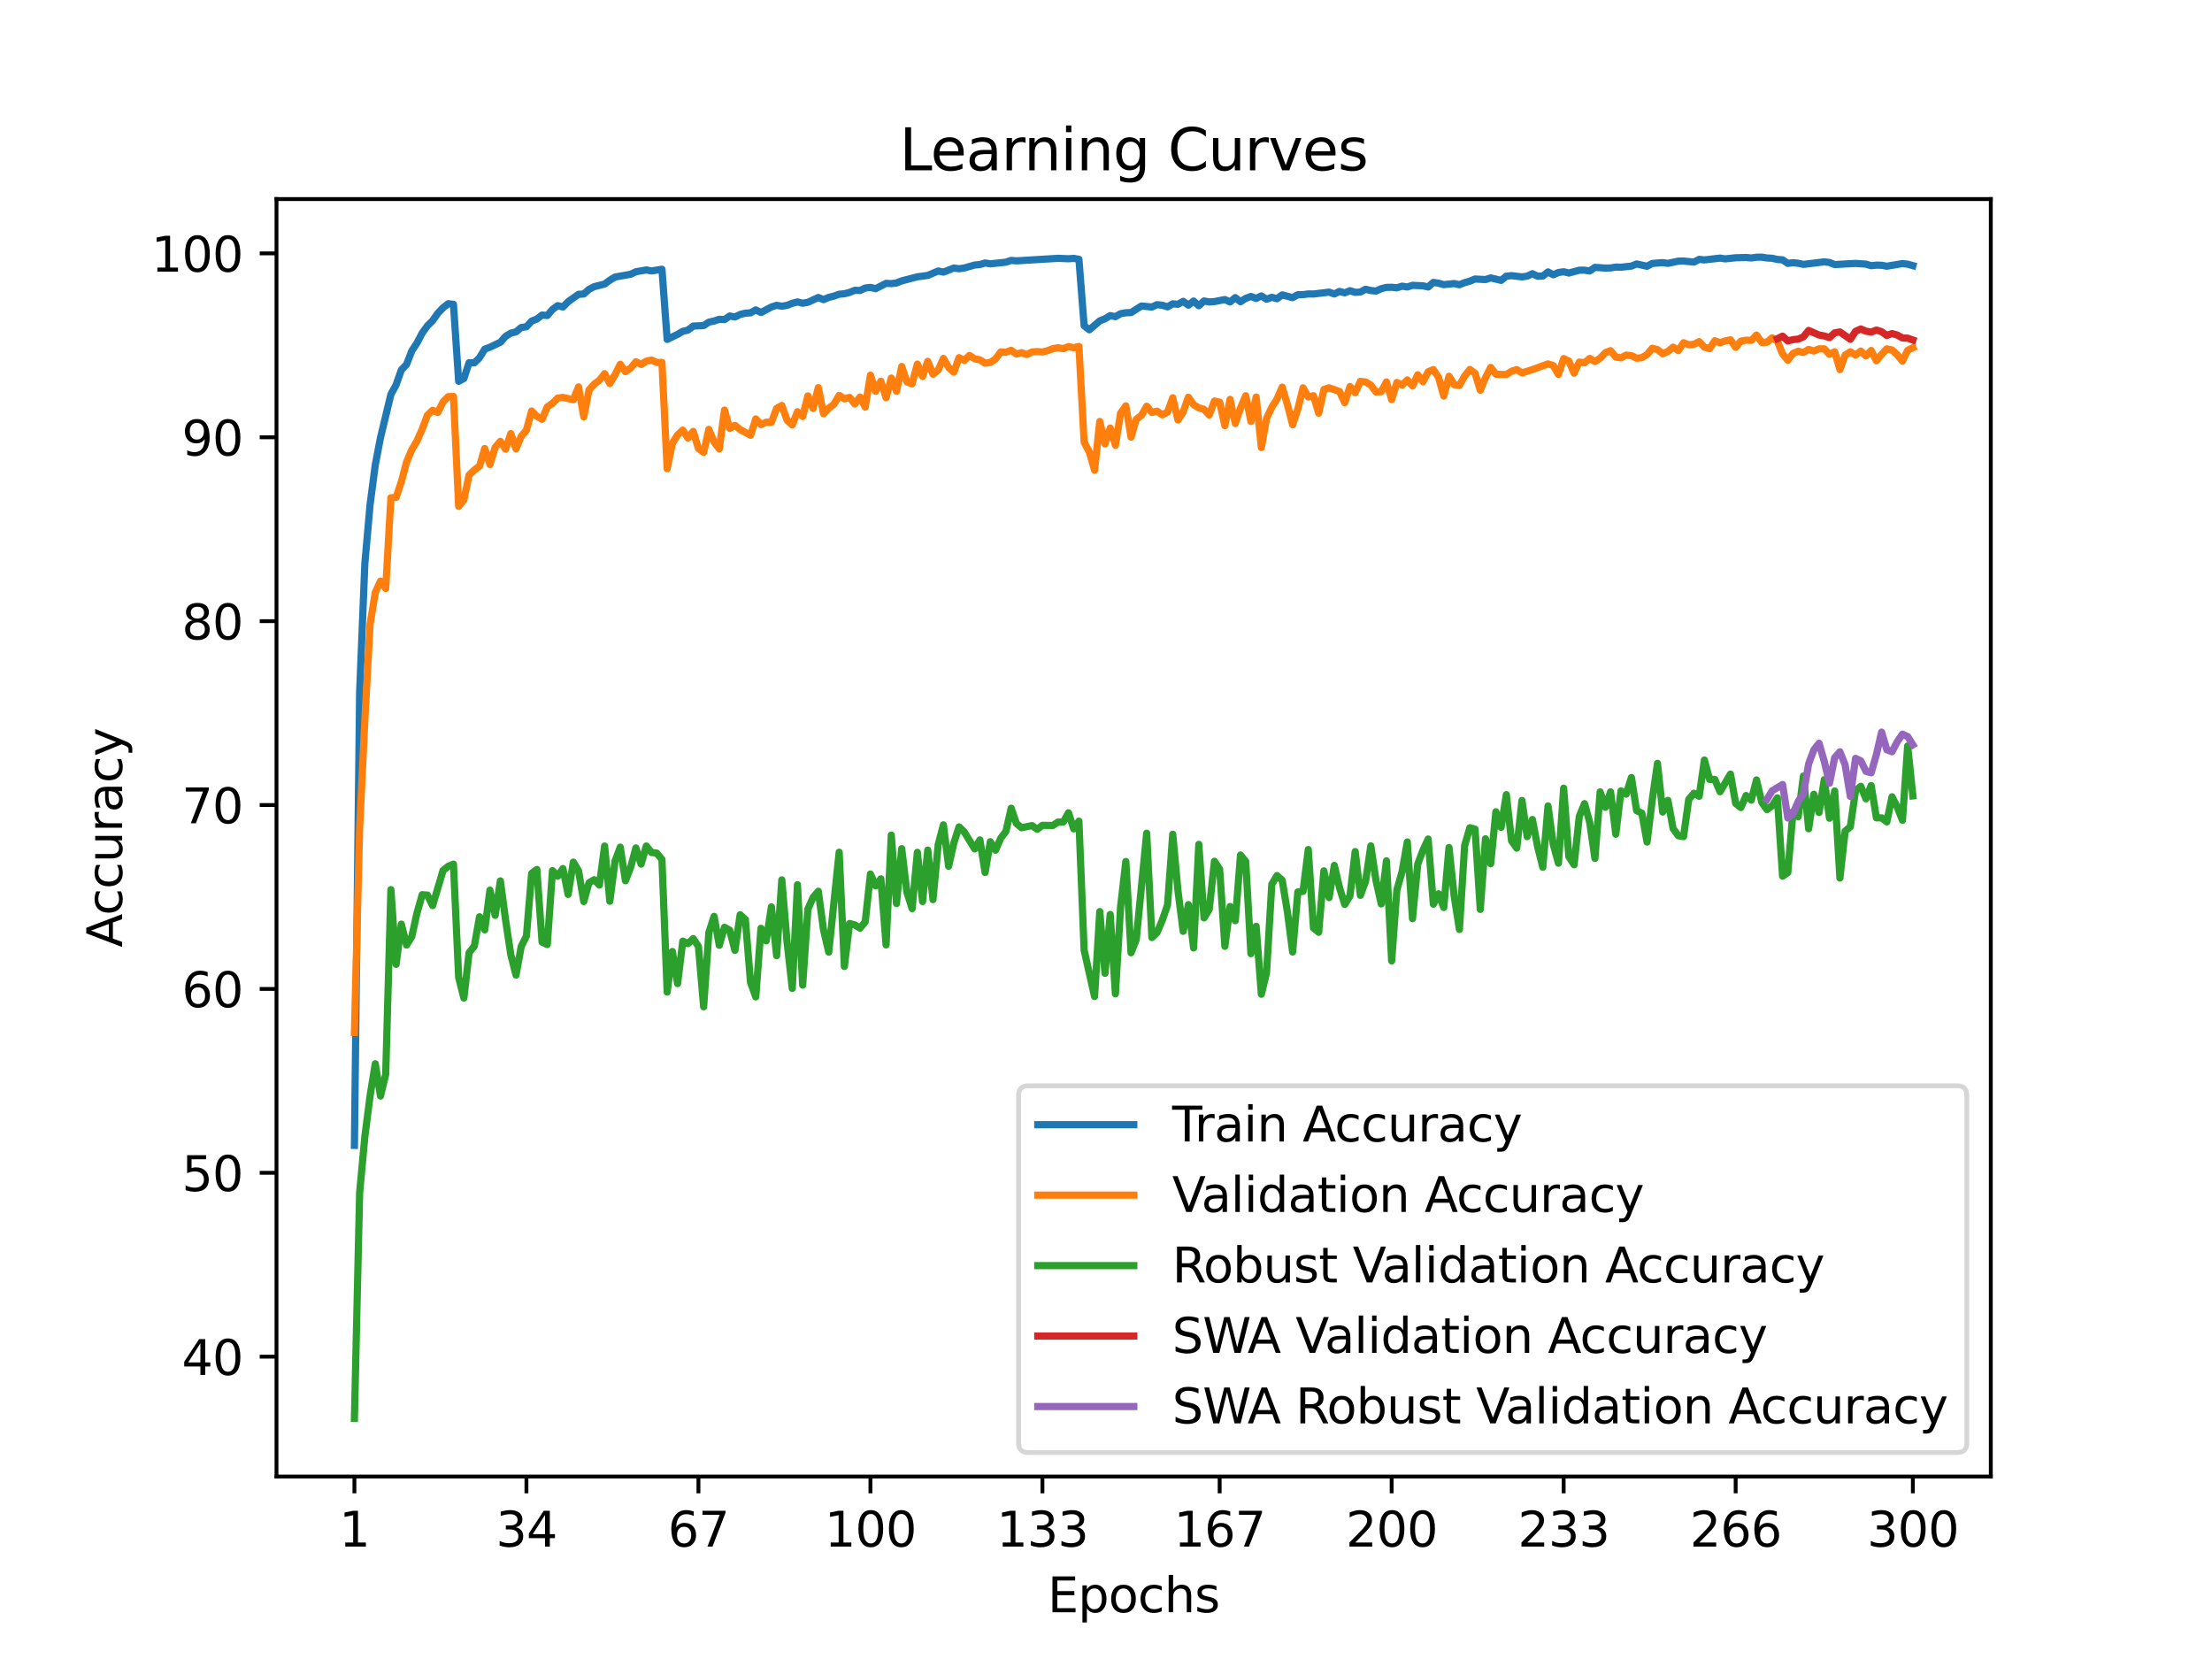 <?xml version="1.0" encoding="utf-8" standalone="no"?>
<!DOCTYPE svg PUBLIC "-//W3C//DTD SVG 1.1//EN"
  "http://www.w3.org/Graphics/SVG/1.1/DTD/svg11.dtd">
<svg xmlns:xlink="http://www.w3.org/1999/xlink" width="460.8pt" height="345.6pt" viewBox="0 0 460.8 345.6" xmlns="http://www.w3.org/2000/svg" version="1.1">
 <defs>
  <style type="text/css">*{stroke-linejoin: round; stroke-linecap: butt}</style>
 </defs>
 <g id="figure_1">
  <g id="patch_1">
   <path d="M 0 345.6 
L 460.8 345.6 
L 460.8 0 
L 0 0 
z
" style="fill: #ffffff"/>
  </g>
  <g id="axes_1">
   <g id="patch_2">
    <path d="M 57.6 307.584 
L 414.72 307.584 
L 414.72 41.472 
L 57.6 41.472 
z
" style="fill: #ffffff"/>
   </g>
   <g id="matplotlib.axis_1">
    <g id="xtick_1">
     <g id="line2d_1">
      <defs>
       <path id="m9a76bd630e" d="M 0 0 
L 0 3.5 
" style="stroke: #000000; stroke-width: 0.8"/>
      </defs>
      <g>
       <use xlink:href="#m9a76bd630e" x="73.833" y="307.584" style="stroke: #000000; stroke-width: 0.8"/>
      </g>
     </g>
     <g id="text_1">
      <!-- 1 -->
      <g transform="translate(70.651 322.182) scale(0.1 -0.1)">
       <defs>
        <path id="DejaVuSans-31" d="M 794 531 
L 1825 531 
L 1825 4091 
L 703 3866 
L 703 4441 
L 1819 4666 
L 2450 4666 
L 2450 531 
L 3481 531 
L 3481 0 
L 794 0 
L 794 531 
z
" transform="scale(0.016)"/>
       </defs>
       <use xlink:href="#DejaVuSans-31"/>
      </g>
     </g>
    </g>
    <g id="xtick_2">
     <g id="line2d_2">
      <g>
       <use xlink:href="#m9a76bd630e" x="109.664" y="307.584" style="stroke: #000000; stroke-width: 0.8"/>
      </g>
     </g>
     <g id="text_2">
      <!-- 34 -->
      <g transform="translate(103.302 322.182) scale(0.1 -0.1)">
       <defs>
        <path id="DejaVuSans-33" d="M 2597 2516 
Q 3050 2419 3304 2112 
Q 3559 1806 3559 1356 
Q 3559 666 3084 287 
Q 2609 -91 1734 -91 
Q 1441 -91 1130 -33 
Q 819 25 488 141 
L 488 750 
Q 750 597 1062 519 
Q 1375 441 1716 441 
Q 2309 441 2620 675 
Q 2931 909 2931 1356 
Q 2931 1769 2642 2001 
Q 2353 2234 1838 2234 
L 1294 2234 
L 1294 2753 
L 1863 2753 
Q 2328 2753 2575 2939 
Q 2822 3125 2822 3475 
Q 2822 3834 2567 4026 
Q 2313 4219 1838 4219 
Q 1578 4219 1281 4162 
Q 984 4106 628 3988 
L 628 4550 
Q 988 4650 1302 4700 
Q 1616 4750 1894 4750 
Q 2613 4750 3031 4423 
Q 3450 4097 3450 3541 
Q 3450 3153 3228 2886 
Q 3006 2619 2597 2516 
z
" transform="scale(0.016)"/>
        <path id="DejaVuSans-34" d="M 2419 4116 
L 825 1625 
L 2419 1625 
L 2419 4116 
z
M 2253 4666 
L 3047 4666 
L 3047 1625 
L 3713 1625 
L 3713 1100 
L 3047 1100 
L 3047 0 
L 2419 0 
L 2419 1100 
L 313 1100 
L 313 1709 
L 2253 4666 
z
" transform="scale(0.016)"/>
       </defs>
       <use xlink:href="#DejaVuSans-33"/>
       <use xlink:href="#DejaVuSans-34" x="63.623"/>
      </g>
     </g>
    </g>
    <g id="xtick_3">
     <g id="line2d_3">
      <g>
       <use xlink:href="#m9a76bd630e" x="145.496" y="307.584" style="stroke: #000000; stroke-width: 0.8"/>
      </g>
     </g>
     <g id="text_3">
      <!-- 67 -->
      <g transform="translate(139.133 322.182) scale(0.1 -0.1)">
       <defs>
        <path id="DejaVuSans-36" d="M 2113 2584 
Q 1688 2584 1439 2293 
Q 1191 2003 1191 1497 
Q 1191 994 1439 701 
Q 1688 409 2113 409 
Q 2538 409 2786 701 
Q 3034 994 3034 1497 
Q 3034 2003 2786 2293 
Q 2538 2584 2113 2584 
z
M 3366 4563 
L 3366 3988 
Q 3128 4100 2886 4159 
Q 2644 4219 2406 4219 
Q 1781 4219 1451 3797 
Q 1122 3375 1075 2522 
Q 1259 2794 1537 2939 
Q 1816 3084 2150 3084 
Q 2853 3084 3261 2657 
Q 3669 2231 3669 1497 
Q 3669 778 3244 343 
Q 2819 -91 2113 -91 
Q 1303 -91 875 529 
Q 447 1150 447 2328 
Q 447 3434 972 4092 
Q 1497 4750 2381 4750 
Q 2619 4750 2861 4703 
Q 3103 4656 3366 4563 
z
" transform="scale(0.016)"/>
        <path id="DejaVuSans-37" d="M 525 4666 
L 3525 4666 
L 3525 4397 
L 1831 0 
L 1172 0 
L 2766 4134 
L 525 4134 
L 525 4666 
z
" transform="scale(0.016)"/>
       </defs>
       <use xlink:href="#DejaVuSans-36"/>
       <use xlink:href="#DejaVuSans-37" x="63.623"/>
      </g>
     </g>
    </g>
    <g id="xtick_4">
     <g id="line2d_4">
      <g>
       <use xlink:href="#m9a76bd630e" x="181.327" y="307.584" style="stroke: #000000; stroke-width: 0.8"/>
      </g>
     </g>
     <g id="text_4">
      <!-- 100 -->
      <g transform="translate(171.783 322.182) scale(0.1 -0.1)">
       <defs>
        <path id="DejaVuSans-30" d="M 2034 4250 
Q 1547 4250 1301 3770 
Q 1056 3291 1056 2328 
Q 1056 1369 1301 889 
Q 1547 409 2034 409 
Q 2525 409 2770 889 
Q 3016 1369 3016 2328 
Q 3016 3291 2770 3770 
Q 2525 4250 2034 4250 
z
M 2034 4750 
Q 2819 4750 3233 4129 
Q 3647 3509 3647 2328 
Q 3647 1150 3233 529 
Q 2819 -91 2034 -91 
Q 1250 -91 836 529 
Q 422 1150 422 2328 
Q 422 3509 836 4129 
Q 1250 4750 2034 4750 
z
" transform="scale(0.016)"/>
       </defs>
       <use xlink:href="#DejaVuSans-31"/>
       <use xlink:href="#DejaVuSans-30" x="63.623"/>
       <use xlink:href="#DejaVuSans-30" x="127.246"/>
      </g>
     </g>
    </g>
    <g id="xtick_5">
     <g id="line2d_5">
      <g>
       <use xlink:href="#m9a76bd630e" x="217.158" y="307.584" style="stroke: #000000; stroke-width: 0.8"/>
      </g>
     </g>
     <g id="text_5">
      <!-- 133 -->
      <g transform="translate(207.615 322.182) scale(0.1 -0.1)">
       <use xlink:href="#DejaVuSans-31"/>
       <use xlink:href="#DejaVuSans-33" x="63.623"/>
       <use xlink:href="#DejaVuSans-33" x="127.246"/>
      </g>
     </g>
    </g>
    <g id="xtick_6">
     <g id="line2d_6">
      <g>
       <use xlink:href="#m9a76bd630e" x="254.076" y="307.584" style="stroke: #000000; stroke-width: 0.8"/>
      </g>
     </g>
     <g id="text_6">
      <!-- 167 -->
      <g transform="translate(244.532 322.182) scale(0.1 -0.1)">
       <use xlink:href="#DejaVuSans-31"/>
       <use xlink:href="#DejaVuSans-36" x="63.623"/>
       <use xlink:href="#DejaVuSans-37" x="127.246"/>
      </g>
     </g>
    </g>
    <g id="xtick_7">
     <g id="line2d_7">
      <g>
       <use xlink:href="#m9a76bd630e" x="289.907" y="307.584" style="stroke: #000000; stroke-width: 0.8"/>
      </g>
     </g>
     <g id="text_7">
      <!-- 200 -->
      <g transform="translate(280.363 322.182) scale(0.1 -0.1)">
       <defs>
        <path id="DejaVuSans-32" d="M 1228 531 
L 3431 531 
L 3431 0 
L 469 0 
L 469 531 
Q 828 903 1448 1529 
Q 2069 2156 2228 2338 
Q 2531 2678 2651 2914 
Q 2772 3150 2772 3378 
Q 2772 3750 2511 3984 
Q 2250 4219 1831 4219 
Q 1534 4219 1204 4116 
Q 875 4013 500 3803 
L 500 4441 
Q 881 4594 1212 4672 
Q 1544 4750 1819 4750 
Q 2544 4750 2975 4387 
Q 3406 4025 3406 3419 
Q 3406 3131 3298 2873 
Q 3191 2616 2906 2266 
Q 2828 2175 2409 1742 
Q 1991 1309 1228 531 
z
" transform="scale(0.016)"/>
       </defs>
       <use xlink:href="#DejaVuSans-32"/>
       <use xlink:href="#DejaVuSans-30" x="63.623"/>
       <use xlink:href="#DejaVuSans-30" x="127.246"/>
      </g>
     </g>
    </g>
    <g id="xtick_8">
     <g id="line2d_8">
      <g>
       <use xlink:href="#m9a76bd630e" x="325.739" y="307.584" style="stroke: #000000; stroke-width: 0.8"/>
      </g>
     </g>
     <g id="text_8">
      <!-- 233 -->
      <g transform="translate(316.195 322.182) scale(0.1 -0.1)">
       <use xlink:href="#DejaVuSans-32"/>
       <use xlink:href="#DejaVuSans-33" x="63.623"/>
       <use xlink:href="#DejaVuSans-33" x="127.246"/>
      </g>
     </g>
    </g>
    <g id="xtick_9">
     <g id="line2d_9">
      <g>
       <use xlink:href="#m9a76bd630e" x="361.57" y="307.584" style="stroke: #000000; stroke-width: 0.8"/>
      </g>
     </g>
     <g id="text_9">
      <!-- 266 -->
      <g transform="translate(352.026 322.182) scale(0.1 -0.1)">
       <use xlink:href="#DejaVuSans-32"/>
       <use xlink:href="#DejaVuSans-36" x="63.623"/>
       <use xlink:href="#DejaVuSans-36" x="127.246"/>
      </g>
     </g>
    </g>
    <g id="xtick_10">
     <g id="line2d_10">
      <g>
       <use xlink:href="#m9a76bd630e" x="398.487" y="307.584" style="stroke: #000000; stroke-width: 0.8"/>
      </g>
     </g>
     <g id="text_10">
      <!-- 300 -->
      <g transform="translate(388.944 322.182) scale(0.1 -0.1)">
       <use xlink:href="#DejaVuSans-33"/>
       <use xlink:href="#DejaVuSans-30" x="63.623"/>
       <use xlink:href="#DejaVuSans-30" x="127.246"/>
      </g>
     </g>
    </g>
    <g id="text_11">
     <!-- Epochs -->
     <g transform="translate(218.244 335.861) scale(0.1 -0.1)">
      <defs>
       <path id="DejaVuSans-45" d="M 628 4666 
L 3578 4666 
L 3578 4134 
L 1259 4134 
L 1259 2753 
L 3481 2753 
L 3481 2222 
L 1259 2222 
L 1259 531 
L 3634 531 
L 3634 0 
L 628 0 
L 628 4666 
z
" transform="scale(0.016)"/>
       <path id="DejaVuSans-70" d="M 1159 525 
L 1159 -1331 
L 581 -1331 
L 581 3500 
L 1159 3500 
L 1159 2969 
Q 1341 3281 1617 3432 
Q 1894 3584 2278 3584 
Q 2916 3584 3314 3078 
Q 3713 2572 3713 1747 
Q 3713 922 3314 415 
Q 2916 -91 2278 -91 
Q 1894 -91 1617 61 
Q 1341 213 1159 525 
z
M 3116 1747 
Q 3116 2381 2855 2742 
Q 2594 3103 2138 3103 
Q 1681 3103 1420 2742 
Q 1159 2381 1159 1747 
Q 1159 1113 1420 752 
Q 1681 391 2138 391 
Q 2594 391 2855 752 
Q 3116 1113 3116 1747 
z
" transform="scale(0.016)"/>
       <path id="DejaVuSans-6f" d="M 1959 3097 
Q 1497 3097 1228 2736 
Q 959 2375 959 1747 
Q 959 1119 1226 758 
Q 1494 397 1959 397 
Q 2419 397 2687 759 
Q 2956 1122 2956 1747 
Q 2956 2369 2687 2733 
Q 2419 3097 1959 3097 
z
M 1959 3584 
Q 2709 3584 3137 3096 
Q 3566 2609 3566 1747 
Q 3566 888 3137 398 
Q 2709 -91 1959 -91 
Q 1206 -91 779 398 
Q 353 888 353 1747 
Q 353 2609 779 3096 
Q 1206 3584 1959 3584 
z
" transform="scale(0.016)"/>
       <path id="DejaVuSans-63" d="M 3122 3366 
L 3122 2828 
Q 2878 2963 2633 3030 
Q 2388 3097 2138 3097 
Q 1578 3097 1268 2742 
Q 959 2388 959 1747 
Q 959 1106 1268 751 
Q 1578 397 2138 397 
Q 2388 397 2633 464 
Q 2878 531 3122 666 
L 3122 134 
Q 2881 22 2623 -34 
Q 2366 -91 2075 -91 
Q 1284 -91 818 406 
Q 353 903 353 1747 
Q 353 2603 823 3093 
Q 1294 3584 2113 3584 
Q 2378 3584 2631 3529 
Q 2884 3475 3122 3366 
z
" transform="scale(0.016)"/>
       <path id="DejaVuSans-68" d="M 3513 2113 
L 3513 0 
L 2938 0 
L 2938 2094 
Q 2938 2591 2744 2837 
Q 2550 3084 2163 3084 
Q 1697 3084 1428 2787 
Q 1159 2491 1159 1978 
L 1159 0 
L 581 0 
L 581 4863 
L 1159 4863 
L 1159 2956 
Q 1366 3272 1645 3428 
Q 1925 3584 2291 3584 
Q 2894 3584 3203 3211 
Q 3513 2838 3513 2113 
z
" transform="scale(0.016)"/>
       <path id="DejaVuSans-73" d="M 2834 3397 
L 2834 2853 
Q 2591 2978 2328 3040 
Q 2066 3103 1784 3103 
Q 1356 3103 1142 2972 
Q 928 2841 928 2578 
Q 928 2378 1081 2264 
Q 1234 2150 1697 2047 
L 1894 2003 
Q 2506 1872 2764 1633 
Q 3022 1394 3022 966 
Q 3022 478 2636 193 
Q 2250 -91 1575 -91 
Q 1294 -91 989 -36 
Q 684 19 347 128 
L 347 722 
Q 666 556 975 473 
Q 1284 391 1588 391 
Q 1994 391 2212 530 
Q 2431 669 2431 922 
Q 2431 1156 2273 1281 
Q 2116 1406 1581 1522 
L 1381 1569 
Q 847 1681 609 1914 
Q 372 2147 372 2553 
Q 372 3047 722 3315 
Q 1072 3584 1716 3584 
Q 2034 3584 2315 3537 
Q 2597 3491 2834 3397 
z
" transform="scale(0.016)"/>
      </defs>
      <use xlink:href="#DejaVuSans-45"/>
      <use xlink:href="#DejaVuSans-70" x="63.184"/>
      <use xlink:href="#DejaVuSans-6f" x="126.66"/>
      <use xlink:href="#DejaVuSans-63" x="187.842"/>
      <use xlink:href="#DejaVuSans-68" x="242.822"/>
      <use xlink:href="#DejaVuSans-73" x="306.201"/>
     </g>
    </g>
   </g>
   <g id="matplotlib.axis_2">
    <g id="ytick_1">
     <g id="line2d_11">
      <defs>
       <path id="m680991b9de" d="M 0 0 
L -3.5 0 
" style="stroke: #000000; stroke-width: 0.8"/>
      </defs>
      <g>
       <use xlink:href="#m680991b9de" x="57.6" y="282.622" style="stroke: #000000; stroke-width: 0.8"/>
      </g>
     </g>
     <g id="text_12">
      <!-- 40 -->
      <g transform="translate(37.875 286.422) scale(0.1 -0.1)">
       <use xlink:href="#DejaVuSans-34"/>
       <use xlink:href="#DejaVuSans-30" x="63.623"/>
      </g>
     </g>
    </g>
    <g id="ytick_2">
     <g id="line2d_12">
      <g>
       <use xlink:href="#m680991b9de" x="57.6" y="244.316" style="stroke: #000000; stroke-width: 0.8"/>
      </g>
     </g>
     <g id="text_13">
      <!-- 50 -->
      <g transform="translate(37.875 248.116) scale(0.1 -0.1)">
       <defs>
        <path id="DejaVuSans-35" d="M 691 4666 
L 3169 4666 
L 3169 4134 
L 1269 4134 
L 1269 2991 
Q 1406 3038 1543 3061 
Q 1681 3084 1819 3084 
Q 2600 3084 3056 2656 
Q 3513 2228 3513 1497 
Q 3513 744 3044 326 
Q 2575 -91 1722 -91 
Q 1428 -91 1123 -41 
Q 819 9 494 109 
L 494 744 
Q 775 591 1075 516 
Q 1375 441 1709 441 
Q 2250 441 2565 725 
Q 2881 1009 2881 1497 
Q 2881 1984 2565 2268 
Q 2250 2553 1709 2553 
Q 1456 2553 1204 2497 
Q 953 2441 691 2322 
L 691 4666 
z
" transform="scale(0.016)"/>
       </defs>
       <use xlink:href="#DejaVuSans-35"/>
       <use xlink:href="#DejaVuSans-30" x="63.623"/>
      </g>
     </g>
    </g>
    <g id="ytick_3">
     <g id="line2d_13">
      <g>
       <use xlink:href="#m680991b9de" x="57.6" y="206.01" style="stroke: #000000; stroke-width: 0.8"/>
      </g>
     </g>
     <g id="text_14">
      <!-- 60 -->
      <g transform="translate(37.875 209.81) scale(0.1 -0.1)">
       <use xlink:href="#DejaVuSans-36"/>
       <use xlink:href="#DejaVuSans-30" x="63.623"/>
      </g>
     </g>
    </g>
    <g id="ytick_4">
     <g id="line2d_14">
      <g>
       <use xlink:href="#m680991b9de" x="57.6" y="167.704" style="stroke: #000000; stroke-width: 0.8"/>
      </g>
     </g>
     <g id="text_15">
      <!-- 70 -->
      <g transform="translate(37.875 171.504) scale(0.1 -0.1)">
       <use xlink:href="#DejaVuSans-37"/>
       <use xlink:href="#DejaVuSans-30" x="63.623"/>
      </g>
     </g>
    </g>
    <g id="ytick_5">
     <g id="line2d_15">
      <g>
       <use xlink:href="#m680991b9de" x="57.6" y="129.398" style="stroke: #000000; stroke-width: 0.8"/>
      </g>
     </g>
     <g id="text_16">
      <!-- 80 -->
      <g transform="translate(37.875 133.198) scale(0.1 -0.1)">
       <defs>
        <path id="DejaVuSans-38" d="M 2034 2216 
Q 1584 2216 1326 1975 
Q 1069 1734 1069 1313 
Q 1069 891 1326 650 
Q 1584 409 2034 409 
Q 2484 409 2743 651 
Q 3003 894 3003 1313 
Q 3003 1734 2745 1975 
Q 2488 2216 2034 2216 
z
M 1403 2484 
Q 997 2584 770 2862 
Q 544 3141 544 3541 
Q 544 4100 942 4425 
Q 1341 4750 2034 4750 
Q 2731 4750 3128 4425 
Q 3525 4100 3525 3541 
Q 3525 3141 3298 2862 
Q 3072 2584 2669 2484 
Q 3125 2378 3379 2068 
Q 3634 1759 3634 1313 
Q 3634 634 3220 271 
Q 2806 -91 2034 -91 
Q 1263 -91 848 271 
Q 434 634 434 1313 
Q 434 1759 690 2068 
Q 947 2378 1403 2484 
z
M 1172 3481 
Q 1172 3119 1398 2916 
Q 1625 2713 2034 2713 
Q 2441 2713 2670 2916 
Q 2900 3119 2900 3481 
Q 2900 3844 2670 4047 
Q 2441 4250 2034 4250 
Q 1625 4250 1398 4047 
Q 1172 3844 1172 3481 
z
" transform="scale(0.016)"/>
       </defs>
       <use xlink:href="#DejaVuSans-38"/>
       <use xlink:href="#DejaVuSans-30" x="63.623"/>
      </g>
     </g>
    </g>
    <g id="ytick_6">
     <g id="line2d_16">
      <g>
       <use xlink:href="#m680991b9de" x="57.6" y="91.092" style="stroke: #000000; stroke-width: 0.8"/>
      </g>
     </g>
     <g id="text_17">
      <!-- 90 -->
      <g transform="translate(37.875 94.892) scale(0.1 -0.1)">
       <defs>
        <path id="DejaVuSans-39" d="M 703 97 
L 703 672 
Q 941 559 1184 500 
Q 1428 441 1663 441 
Q 2288 441 2617 861 
Q 2947 1281 2994 2138 
Q 2813 1869 2534 1725 
Q 2256 1581 1919 1581 
Q 1219 1581 811 2004 
Q 403 2428 403 3163 
Q 403 3881 828 4315 
Q 1253 4750 1959 4750 
Q 2769 4750 3195 4129 
Q 3622 3509 3622 2328 
Q 3622 1225 3098 567 
Q 2575 -91 1691 -91 
Q 1453 -91 1209 -44 
Q 966 3 703 97 
z
M 1959 2075 
Q 2384 2075 2632 2365 
Q 2881 2656 2881 3163 
Q 2881 3666 2632 3958 
Q 2384 4250 1959 4250 
Q 1534 4250 1286 3958 
Q 1038 3666 1038 3163 
Q 1038 2656 1286 2365 
Q 1534 2075 1959 2075 
z
" transform="scale(0.016)"/>
       </defs>
       <use xlink:href="#DejaVuSans-39"/>
       <use xlink:href="#DejaVuSans-30" x="63.623"/>
      </g>
     </g>
    </g>
    <g id="ytick_7">
     <g id="line2d_17">
      <g>
       <use xlink:href="#m680991b9de" x="57.6" y="52.786" style="stroke: #000000; stroke-width: 0.8"/>
      </g>
     </g>
     <g id="text_18">
      <!-- 100 -->
      <g transform="translate(31.512 56.586) scale(0.1 -0.1)">
       <use xlink:href="#DejaVuSans-31"/>
       <use xlink:href="#DejaVuSans-30" x="63.623"/>
       <use xlink:href="#DejaVuSans-30" x="127.246"/>
      </g>
     </g>
    </g>
    <g id="text_19">
     <!-- Accuracy -->
     <g transform="translate(25.433 197.356) rotate(-90) scale(0.1 -0.1)">
      <defs>
       <path id="DejaVuSans-41" d="M 2188 4044 
L 1331 1722 
L 3047 1722 
L 2188 4044 
z
M 1831 4666 
L 2547 4666 
L 4325 0 
L 3669 0 
L 3244 1197 
L 1141 1197 
L 716 0 
L 50 0 
L 1831 4666 
z
" transform="scale(0.016)"/>
       <path id="DejaVuSans-75" d="M 544 1381 
L 544 3500 
L 1119 3500 
L 1119 1403 
Q 1119 906 1312 657 
Q 1506 409 1894 409 
Q 2359 409 2629 706 
Q 2900 1003 2900 1516 
L 2900 3500 
L 3475 3500 
L 3475 0 
L 2900 0 
L 2900 538 
Q 2691 219 2414 64 
Q 2138 -91 1772 -91 
Q 1169 -91 856 284 
Q 544 659 544 1381 
z
M 1991 3584 
L 1991 3584 
z
" transform="scale(0.016)"/>
       <path id="DejaVuSans-72" d="M 2631 2963 
Q 2534 3019 2420 3045 
Q 2306 3072 2169 3072 
Q 1681 3072 1420 2755 
Q 1159 2438 1159 1844 
L 1159 0 
L 581 0 
L 581 3500 
L 1159 3500 
L 1159 2956 
Q 1341 3275 1631 3429 
Q 1922 3584 2338 3584 
Q 2397 3584 2469 3576 
Q 2541 3569 2628 3553 
L 2631 2963 
z
" transform="scale(0.016)"/>
       <path id="DejaVuSans-61" d="M 2194 1759 
Q 1497 1759 1228 1600 
Q 959 1441 959 1056 
Q 959 750 1161 570 
Q 1363 391 1709 391 
Q 2188 391 2477 730 
Q 2766 1069 2766 1631 
L 2766 1759 
L 2194 1759 
z
M 3341 1997 
L 3341 0 
L 2766 0 
L 2766 531 
Q 2569 213 2275 61 
Q 1981 -91 1556 -91 
Q 1019 -91 701 211 
Q 384 513 384 1019 
Q 384 1609 779 1909 
Q 1175 2209 1959 2209 
L 2766 2209 
L 2766 2266 
Q 2766 2663 2505 2880 
Q 2244 3097 1772 3097 
Q 1472 3097 1187 3025 
Q 903 2953 641 2809 
L 641 3341 
Q 956 3463 1253 3523 
Q 1550 3584 1831 3584 
Q 2591 3584 2966 3190 
Q 3341 2797 3341 1997 
z
" transform="scale(0.016)"/>
       <path id="DejaVuSans-79" d="M 2059 -325 
Q 1816 -950 1584 -1140 
Q 1353 -1331 966 -1331 
L 506 -1331 
L 506 -850 
L 844 -850 
Q 1081 -850 1212 -737 
Q 1344 -625 1503 -206 
L 1606 56 
L 191 3500 
L 800 3500 
L 1894 763 
L 2988 3500 
L 3597 3500 
L 2059 -325 
z
" transform="scale(0.016)"/>
      </defs>
      <use xlink:href="#DejaVuSans-41"/>
      <use xlink:href="#DejaVuSans-63" x="66.658"/>
      <use xlink:href="#DejaVuSans-63" x="121.639"/>
      <use xlink:href="#DejaVuSans-75" x="176.619"/>
      <use xlink:href="#DejaVuSans-72" x="239.998"/>
      <use xlink:href="#DejaVuSans-61" x="281.111"/>
      <use xlink:href="#DejaVuSans-63" x="342.391"/>
      <use xlink:href="#DejaVuSans-79" x="397.371"/>
     </g>
    </g>
   </g>
   <g id="line2d_18">
    <path d="M 73.833 238.6 
L 74.919 144.222 
L 76.004 117.439 
L 77.09 105.156 
L 78.176 96.849 
L 79.262 91.178 
L 81.433 82.159 
L 82.519 80.166 
L 83.605 77.055 
L 84.691 75.921 
L 85.777 73.116 
L 86.862 71.461 
L 87.948 69.385 
L 89.034 67.883 
L 90.12 66.81 
L 91.206 65.254 
L 92.291 64.112 
L 93.377 63.269 
L 94.463 63.4 
L 95.549 79.431 
L 96.635 78.848 
L 97.72 75.553 
L 98.806 75.599 
L 99.892 74.519 
L 100.978 72.733 
L 102.064 72.327 
L 104.235 71.3 
L 105.321 70.074 
L 106.407 69.4 
L 107.493 69.132 
L 108.578 68.227 
L 109.664 68.066 
L 110.75 66.894 
L 111.836 66.465 
L 112.922 65.63 
L 114.007 65.729 
L 115.093 64.473 
L 116.179 63.668 
L 117.265 63.951 
L 118.351 62.848 
L 120.522 61.308 
L 121.608 61.246 
L 122.694 60.288 
L 123.78 59.721 
L 125.951 59.17 
L 127.037 58.373 
L 128.123 57.714 
L 131.38 57.131 
L 132.466 56.61 
L 134.638 56.235 
L 135.723 56.442 
L 137.895 56.089 
L 138.981 70.71 
L 141.152 69.653 
L 142.238 69.017 
L 143.324 68.764 
L 144.41 67.921 
L 146.581 67.829 
L 147.667 67.109 
L 148.753 66.879 
L 149.839 66.511 
L 150.925 66.58 
L 152.01 65.829 
L 153.096 66.028 
L 154.182 65.515 
L 155.268 65.239 
L 156.354 65.17 
L 157.439 64.557 
L 158.525 65.101 
L 160.697 63.951 
L 161.783 63.599 
L 162.868 63.79 
L 163.954 63.614 
L 165.04 63.185 
L 166.126 62.894 
L 167.212 63.17 
L 168.297 62.978 
L 170.469 61.974 
L 171.555 62.419 
L 172.641 61.951 
L 173.726 61.683 
L 174.812 61.292 
L 175.898 61.193 
L 176.984 60.917 
L 178.07 60.472 
L 179.155 60.518 
L 180.241 59.997 
L 181.327 59.875 
L 182.413 60.143 
L 184.584 59.024 
L 185.67 59.085 
L 186.756 58.947 
L 187.842 58.511 
L 191.099 57.668 
L 193.271 57.377 
L 195.442 56.457 
L 196.528 56.687 
L 198.7 55.836 
L 199.786 55.982 
L 200.871 55.829 
L 203.043 55.208 
L 204.129 55.108 
L 205.215 54.786 
L 206.3 54.963 
L 209.558 54.618 
L 210.644 54.242 
L 211.729 54.342 
L 220.416 53.813 
L 222.587 53.905 
L 223.673 53.829 
L 224.759 54.012 
L 225.845 67.86 
L 226.931 68.703 
L 229.102 66.84 
L 230.188 66.411 
L 231.274 65.745 
L 232.36 65.974 
L 233.445 65.346 
L 234.531 65.155 
L 235.617 65.116 
L 237.789 63.745 
L 239.96 63.959 
L 241.046 63.461 
L 242.132 63.591 
L 243.218 63.921 
L 244.304 63.292 
L 245.389 63.392 
L 246.475 62.779 
L 247.561 63.568 
L 248.647 62.71 
L 249.733 63.691 
L 250.818 62.695 
L 251.904 62.902 
L 252.99 62.825 
L 255.162 62.403 
L 256.247 62.902 
L 257.333 61.997 
L 258.419 62.856 
L 259.505 62.158 
L 260.591 61.76 
L 261.676 62.166 
L 262.762 61.645 
L 263.848 62.342 
L 264.934 61.928 
L 266.02 62.227 
L 267.105 61.43 
L 269.277 62.005 
L 270.363 61.392 
L 271.449 61.384 
L 272.534 61.231 
L 273.62 61.246 
L 276.878 60.856 
L 277.963 61.239 
L 279.049 60.71 
L 280.135 61.001 
L 281.221 60.564 
L 282.307 60.902 
L 283.392 60.84 
L 284.478 60.258 
L 285.564 60.518 
L 286.65 60.633 
L 287.736 60.143 
L 288.821 59.867 
L 289.907 59.844 
L 290.993 59.951 
L 292.079 59.614 
L 293.165 59.783 
L 294.25 59.438 
L 296.422 59.538 
L 297.508 59.783 
L 298.594 58.825 
L 299.679 58.993 
L 300.765 59.3 
L 302.937 59.07 
L 304.023 59.315 
L 305.108 58.878 
L 306.194 58.58 
L 307.28 58.12 
L 309.452 58.242 
L 310.537 57.89 
L 312.709 58.411 
L 313.795 57.537 
L 314.881 57.423 
L 317.052 57.683 
L 318.138 57.53 
L 319.224 57.016 
L 320.31 57.545 
L 321.395 57.499 
L 322.481 56.649 
L 323.567 57.246 
L 324.653 56.771 
L 325.739 56.61 
L 326.824 56.878 
L 328.996 56.288 
L 330.082 56.281 
L 331.168 56.449 
L 332.253 55.691 
L 334.425 55.844 
L 335.511 55.821 
L 336.597 55.637 
L 337.682 55.668 
L 339.854 55.43 
L 340.94 54.986 
L 343.111 55.468 
L 344.197 54.878 
L 346.369 54.71 
L 347.455 54.863 
L 349.626 54.403 
L 350.712 54.38 
L 352.884 54.595 
L 353.969 54.028 
L 355.055 54.143 
L 358.313 53.767 
L 359.398 53.928 
L 361.57 53.698 
L 363.742 53.637 
L 364.827 53.744 
L 365.913 53.583 
L 366.999 53.568 
L 368.085 53.744 
L 369.171 53.798 
L 370.256 54.051 
L 371.342 54.127 
L 372.428 54.871 
L 373.514 54.725 
L 374.6 54.84 
L 375.685 55.078 
L 380.029 54.549 
L 381.114 54.679 
L 382.2 55.116 
L 386.543 54.871 
L 388.715 55.024 
L 389.801 55.353 
L 390.887 55.231 
L 391.972 55.262 
L 393.058 55.461 
L 396.316 54.909 
L 397.401 55.039 
L 398.487 55.338 
L 398.487 55.338 
" clip-path="url(#p9c54acd6a7)" style="fill: none; stroke: #1f77b4; stroke-width: 1.5; stroke-linecap: square"/>
   </g>
   <g id="line2d_19">
    <path d="M 73.833 215.089 
L 74.919 172.531 
L 76.004 150.084 
L 77.09 130.088 
L 78.176 123.423 
L 79.262 121.048 
L 80.348 122.58 
L 81.433 103.695 
L 82.519 103.618 
L 83.605 100.362 
L 84.691 96.264 
L 85.777 93.697 
L 86.862 91.859 
L 87.948 89.407 
L 89.034 86.496 
L 90.12 85.461 
L 91.206 85.921 
L 92.291 83.738 
L 93.377 82.627 
L 94.463 82.588 
L 95.549 105.495 
L 96.635 104.116 
L 97.72 98.945 
L 98.806 97.911 
L 99.892 97.106 
L 100.978 93.429 
L 102.064 96.762 
L 103.149 93.199 
L 104.235 91.935 
L 105.321 93.582 
L 106.407 90.326 
L 107.493 93.506 
L 108.578 90.901 
L 109.664 89.598 
L 110.75 85.615 
L 111.836 86.725 
L 112.922 87.338 
L 114.007 84.772 
L 115.093 84.006 
L 116.179 82.933 
L 117.265 82.78 
L 119.436 83.278 
L 120.522 80.597 
L 121.608 86.84 
L 122.694 81.248 
L 123.78 80.022 
L 124.865 79.218 
L 125.951 77.839 
L 127.037 79.907 
L 128.123 78.03 
L 129.209 75.885 
L 130.294 77.417 
L 131.38 76.689 
L 132.466 75.349 
L 133.552 75.923 
L 134.638 75.234 
L 135.723 75.004 
L 136.809 75.502 
L 137.895 75.502 
L 138.981 97.643 
L 140.067 92.356 
L 141.152 90.594 
L 142.238 89.598 
L 143.324 91.246 
L 144.41 89.867 
L 145.496 93.429 
L 146.581 94.233 
L 147.667 89.445 
L 148.753 92.088 
L 149.839 93.506 
L 150.925 85.423 
L 152.01 89.254 
L 153.096 88.602 
L 154.182 89.484 
L 156.354 90.671 
L 157.439 87.262 
L 158.525 88.449 
L 159.611 87.951 
L 160.697 87.951 
L 161.783 85.078 
L 162.868 84.465 
L 163.954 87.53 
L 165.04 88.526 
L 166.126 85.768 
L 167.212 86.764 
L 168.297 82.474 
L 169.383 85.078 
L 170.469 80.75 
L 171.555 86.189 
L 172.641 85.04 
L 173.726 84.197 
L 174.812 82.359 
L 175.898 83.086 
L 176.984 82.78 
L 178.07 84.159 
L 179.155 82.703 
L 180.241 84.81 
L 181.327 78.145 
L 182.413 81.516 
L 183.499 79.409 
L 184.584 82.857 
L 185.67 78.758 
L 186.756 81.516 
L 187.842 76.345 
L 188.928 79.562 
L 190.013 79.945 
L 191.099 75.847 
L 192.185 78.413 
L 193.271 75.272 
L 194.357 77.953 
L 195.442 77.072 
L 196.528 74.659 
L 197.614 76.536 
L 198.7 77.532 
L 199.786 74.506 
L 200.871 75.08 
L 201.957 74.046 
L 203.043 74.736 
L 204.129 74.966 
L 205.215 75.655 
L 206.3 75.502 
L 207.386 74.774 
L 208.472 73.318 
L 209.558 73.395 
L 210.644 72.974 
L 211.729 73.74 
L 212.815 73.472 
L 213.901 73.855 
L 214.987 73.318 
L 216.073 73.242 
L 217.158 73.318 
L 218.244 73.05 
L 219.33 72.629 
L 220.416 72.437 
L 221.502 72.629 
L 222.587 72.208 
L 223.673 72.437 
L 224.759 72.169 
L 225.845 92.127 
L 226.931 94.157 
L 228.016 97.949 
L 229.102 87.798 
L 230.188 92.471 
L 231.274 89.177 
L 232.36 92.74 
L 233.445 86.074 
L 234.531 84.542 
L 235.617 91.054 
L 236.703 87.338 
L 237.789 86.534 
L 238.875 84.619 
L 239.96 85.921 
L 241.046 85.653 
L 242.132 86.419 
L 243.218 85.844 
L 244.304 82.857 
L 245.389 87.492 
L 246.475 85.806 
L 247.561 82.742 
L 248.647 84.312 
L 249.733 84.963 
L 250.818 85.27 
L 251.904 86.457 
L 252.99 83.546 
L 254.076 83.776 
L 255.162 88.679 
L 256.247 83.201 
L 257.333 88.219 
L 258.419 85.002 
L 259.505 82.435 
L 260.591 87.798 
L 261.676 82.703 
L 262.762 93.238 
L 263.848 87.147 
L 264.934 84.849 
L 266.02 83.125 
L 267.105 80.635 
L 268.191 84.274 
L 269.277 88.488 
L 270.363 85.193 
L 271.449 80.788 
L 272.534 82.703 
L 273.62 82.435 
L 274.706 86.074 
L 275.792 81.133 
L 276.878 80.788 
L 279.049 81.554 
L 280.135 83.891 
L 281.221 80.52 
L 282.307 81.822 
L 283.392 79.447 
L 284.478 79.562 
L 285.564 80.213 
L 286.65 81.669 
L 287.736 81.592 
L 288.821 79.562 
L 289.907 83.24 
L 290.993 79.677 
L 292.079 80.213 
L 293.165 79.141 
L 294.25 80.405 
L 295.336 78.068 
L 296.422 79.524 
L 297.508 77.455 
L 298.594 76.996 
L 299.679 78.643 
L 300.765 82.512 
L 301.851 78.375 
L 302.937 80.137 
L 304.023 80.29 
L 305.108 78.336 
L 306.194 76.957 
L 307.28 77.762 
L 308.366 81.286 
L 309.452 78.681 
L 310.537 76.536 
L 311.623 77.953 
L 313.795 78.03 
L 314.881 77.341 
L 315.966 76.996 
L 317.052 77.685 
L 319.224 76.996 
L 322.481 75.808 
L 323.567 76.153 
L 324.653 77.992 
L 325.739 74.697 
L 326.824 75.234 
L 327.91 77.724 
L 328.996 75.425 
L 330.082 75.578 
L 331.168 74.659 
L 332.253 75.31 
L 333.339 74.621 
L 334.425 73.472 
L 335.511 73.05 
L 336.597 74.391 
L 337.682 74.544 
L 338.768 73.97 
L 339.854 74.085 
L 340.94 74.621 
L 342.026 74.506 
L 343.111 73.855 
L 344.197 72.552 
L 345.283 72.82 
L 346.369 73.701 
L 347.455 73.203 
L 348.54 72.322 
L 349.626 73.05 
L 350.712 71.403 
L 351.798 71.824 
L 352.884 71.71 
L 353.969 71.173 
L 355.055 72.322 
L 356.141 72.629 
L 357.227 70.982 
L 358.313 71.403 
L 359.398 71.02 
L 360.484 70.79 
L 361.57 72.361 
L 362.656 71.058 
L 363.742 70.867 
L 364.827 70.905 
L 365.913 69.794 
L 366.999 71.326 
L 368.085 71.288 
L 369.171 70.369 
L 370.256 71.058 
L 371.342 73.74 
L 372.428 75.042 
L 373.514 73.625 
L 374.6 73.165 
L 375.685 73.433 
L 376.771 72.782 
L 377.857 73.127 
L 378.943 72.667 
L 380.029 72.667 
L 381.114 73.816 
L 382.2 73.28 
L 383.286 76.996 
L 384.372 73.97 
L 385.458 73.28 
L 386.543 73.97 
L 387.629 73.127 
L 388.715 74.161 
L 389.801 73.012 
L 390.887 75.157 
L 391.972 73.816 
L 393.058 72.667 
L 394.144 72.897 
L 395.23 73.893 
L 396.316 75.234 
L 397.401 72.974 
L 398.487 72.437 
L 398.487 72.437 
" clip-path="url(#p9c54acd6a7)" style="fill: none; stroke: #ff7f0e; stroke-width: 1.5; stroke-linecap: square"/>
   </g>
   <g id="line2d_20">
    <path d="M 73.833 295.488 
L 74.919 248.49 
L 76.004 236.787 
L 77.09 228.307 
L 78.176 221.597 
L 79.262 228.334 
L 80.348 223.816 
L 81.433 185.325 
L 82.519 200.885 
L 83.605 192.511 
L 84.691 196.87 
L 85.777 195.126 
L 86.862 190.213 
L 87.948 186.382 
L 89.034 186.461 
L 90.12 188.654 
L 92.291 181.336 
L 93.377 180.464 
L 94.463 180.015 
L 95.549 203.633 
L 96.635 207.913 
L 97.72 198.455 
L 98.806 197.108 
L 99.892 190.979 
L 100.978 193.7 
L 102.064 185.431 
L 103.149 190.688 
L 104.235 183.502 
L 105.321 191.639 
L 106.407 198.878 
L 107.493 203.131 
L 108.578 197.16 
L 109.664 194.994 
L 110.75 181.944 
L 111.836 181.125 
L 112.922 196.262 
L 114.007 196.764 
L 115.093 181.362 
L 116.179 182.525 
L 117.265 180.94 
L 118.351 186.329 
L 119.436 179.592 
L 120.522 181.415 
L 121.608 187.808 
L 122.694 183.899 
L 123.78 183.265 
L 124.865 184.374 
L 125.951 176.237 
L 127.037 187.756 
L 128.123 179.381 
L 129.209 176.475 
L 130.294 183.476 
L 131.38 180.649 
L 132.466 176.634 
L 133.552 180.015 
L 134.638 176.237 
L 135.723 177.585 
L 136.809 177.717 
L 137.895 179.038 
L 138.981 206.671 
L 140.067 198.217 
L 141.152 204.901 
L 142.238 196.051 
L 143.324 196.579 
L 144.41 195.523 
L 145.496 197.16 
L 146.581 209.735 
L 147.667 194.254 
L 148.753 190.899 
L 149.839 196.923 
L 150.925 193.171 
L 152.01 193.779 
L 153.096 197.979 
L 154.182 190.556 
L 155.268 191.533 
L 156.354 204.663 
L 157.439 207.675 
L 158.525 193.383 
L 159.611 195.998 
L 160.697 188.918 
L 161.783 199.089 
L 162.868 183.291 
L 163.954 196.183 
L 165.04 205.905 
L 166.126 184.295 
L 167.212 205.218 
L 168.297 189.394 
L 169.383 186.937 
L 170.469 185.669 
L 171.555 193.726 
L 172.641 198.349 
L 174.812 177.532 
L 175.898 201.334 
L 176.984 192.379 
L 178.07 192.669 
L 179.155 193.356 
L 180.241 192.035 
L 181.327 182.076 
L 182.413 184.533 
L 183.499 183.08 
L 184.584 196.843 
L 185.67 173.965 
L 186.756 188.231 
L 187.842 176.792 
L 188.928 185.88 
L 190.013 189.288 
L 191.099 177.558 
L 192.185 187.808 
L 193.271 177.083 
L 194.357 187.412 
L 195.442 175.947 
L 196.528 171.826 
L 197.614 180.464 
L 198.7 175.63 
L 199.786 172.248 
L 200.871 173.305 
L 203.043 176.845 
L 204.129 174.969 
L 205.215 181.759 
L 206.3 175.339 
L 207.386 177.109 
L 208.472 174.626 
L 209.558 173.173 
L 210.644 168.365 
L 211.729 171.535 
L 212.815 172.433 
L 214.987 171.984 
L 216.073 172.75 
L 217.158 171.931 
L 219.33 171.958 
L 220.416 171.244 
L 221.502 171.244 
L 222.587 169.316 
L 223.673 172.671 
L 224.759 171.059 
L 225.845 197.953 
L 228.016 207.596 
L 229.102 189.895 
L 230.188 202.761 
L 231.274 190.503 
L 232.36 207.041 
L 233.445 188.839 
L 234.531 179.46 
L 235.617 198.481 
L 236.703 195.734 
L 238.875 173.569 
L 239.96 195.311 
L 241.046 194.254 
L 242.132 191.692 
L 243.218 188.522 
L 244.304 173.781 
L 245.389 185.563 
L 246.475 194.017 
L 247.561 188.442 
L 248.647 197.477 
L 249.733 175.894 
L 250.818 191.216 
L 251.904 189.446 
L 252.99 179.408 
L 254.076 181.072 
L 255.162 197.134 
L 256.247 188.839 
L 257.333 191.798 
L 258.419 178.113 
L 259.505 179.46 
L 260.591 198.666 
L 261.676 192.96 
L 262.762 207.12 
L 263.848 202.603 
L 264.934 184.242 
L 266.02 182.393 
L 267.105 183.37 
L 268.191 189.975 
L 269.277 198.323 
L 270.363 185.801 
L 271.449 185.695 
L 272.534 176.977 
L 273.62 193.33 
L 274.706 194.202 
L 275.792 181.415 
L 276.878 186.99 
L 277.963 180.279 
L 279.049 184.929 
L 280.135 188.416 
L 281.221 186.646 
L 282.307 177.4 
L 283.392 186.514 
L 284.478 183.582 
L 285.564 176.211 
L 286.65 183.476 
L 287.736 188.31 
L 288.821 179.328 
L 289.907 200.172 
L 290.993 185.404 
L 292.079 181.574 
L 293.165 175.392 
L 294.25 191.375 
L 295.336 180.015 
L 296.422 177.136 
L 297.508 174.784 
L 298.594 188.363 
L 299.679 186.197 
L 300.765 189.05 
L 301.851 176.554 
L 302.937 186.725 
L 304.023 193.62 
L 305.108 176.158 
L 306.194 172.433 
L 307.28 172.724 
L 308.366 189.446 
L 309.452 174.732 
L 310.537 179.936 
L 311.623 169.105 
L 312.709 172.354 
L 313.795 165.538 
L 314.881 175.154 
L 315.966 176.687 
L 317.052 166.753 
L 318.138 174.282 
L 319.224 170.716 
L 320.31 176.37 
L 321.395 180.676 
L 322.481 167.889 
L 323.567 175.894 
L 324.653 179.83 
L 325.739 164.191 
L 326.824 178.457 
L 327.91 180.147 
L 328.996 170.056 
L 330.082 167.414 
L 331.168 171.324 
L 332.253 178.826 
L 333.339 164.957 
L 334.425 168.18 
L 335.511 164.957 
L 336.597 173.781 
L 337.682 164.746 
L 338.768 165.432 
L 339.854 161.972 
L 340.94 168.867 
L 342.026 169.395 
L 343.111 175.418 
L 344.197 166.621 
L 345.283 159.013 
L 346.369 169.157 
L 347.455 166.727 
L 348.54 172.618 
L 349.626 174.098 
L 350.712 174.282 
L 351.798 166.516 
L 352.884 165.248 
L 353.969 165.882 
L 355.055 158.326 
L 356.141 162.368 
L 357.227 162.368 
L 358.313 164.931 
L 360.484 161.258 
L 361.57 167.361 
L 362.656 168.233 
L 363.742 165.723 
L 364.827 166.674 
L 365.913 162.474 
L 366.999 167.123 
L 368.085 168.655 
L 369.171 167.863 
L 370.256 166.199 
L 371.342 182.525 
L 372.428 181.785 
L 373.514 169.078 
L 374.6 170.135 
L 375.685 161.655 
L 376.771 172.645 
L 377.857 165.459 
L 378.943 169.263 
L 380.029 162.421 
L 381.114 170.452 
L 382.2 164.772 
L 383.286 182.921 
L 384.372 173.147 
L 385.458 172.222 
L 386.543 164.693 
L 387.629 163.795 
L 388.715 166.41 
L 389.801 163.636 
L 390.887 170.373 
L 391.972 170.373 
L 393.058 171.218 
L 394.144 165.987 
L 395.23 168.127 
L 396.316 170.875 
L 397.401 155.394 
L 398.487 165.802 
L 398.487 165.802 
" clip-path="url(#p9c54acd6a7)" style="fill: none; stroke: #2ca02c; stroke-width: 1.5; stroke-linecap: square"/>
   </g>
   <g id="line2d_21">
    <path d="M 370.256 70.56 
L 371.342 70.024 
L 372.428 71.02 
L 373.514 70.752 
L 374.6 70.637 
L 375.685 70.177 
L 376.771 68.837 
L 378.943 69.794 
L 380.029 69.986 
L 381.114 70.331 
L 382.2 69.335 
L 383.286 69.143 
L 385.458 70.675 
L 386.543 69.028 
L 387.629 68.53 
L 388.715 68.99 
L 389.801 69.181 
L 390.887 68.76 
L 391.972 69.105 
L 393.058 69.871 
L 394.144 69.488 
L 395.23 69.794 
L 396.316 70.407 
L 397.401 70.445 
L 398.487 70.829 
L 398.487 70.829 
" clip-path="url(#p9c54acd6a7)" style="fill: none; stroke: #d62728; stroke-width: 1.5; stroke-linecap: square"/>
   </g>
   <g id="line2d_22">
    <path d="M 368.085 166.516 
L 369.171 164.746 
L 371.342 163.425 
L 372.428 170.399 
L 373.514 169.554 
L 374.6 166.938 
L 375.685 165.38 
L 376.771 159.119 
L 377.857 156.213 
L 378.943 154.839 
L 380.029 158.643 
L 381.114 163.161 
L 382.2 157.824 
L 383.286 156.609 
L 384.372 159.33 
L 385.458 165.908 
L 386.543 157.983 
L 387.629 158.485 
L 388.715 160.677 
L 389.801 160.994 
L 390.887 157.19 
L 391.972 152.514 
L 393.058 156.186 
L 394.144 156.609 
L 395.23 154.522 
L 396.316 152.937 
L 397.401 153.439 
L 398.487 155.156 
L 398.487 155.156 
" clip-path="url(#p9c54acd6a7)" style="fill: none; stroke: #9467bd; stroke-width: 1.5; stroke-linecap: square"/>
   </g>
   <g id="patch_3">
    <path d="M 57.6 307.584 
L 57.6 41.472 
" style="fill: none; stroke: #000000; stroke-width: 0.8; stroke-linejoin: miter; stroke-linecap: square"/>
   </g>
   <g id="patch_4">
    <path d="M 414.72 307.584 
L 414.72 41.472 
" style="fill: none; stroke: #000000; stroke-width: 0.8; stroke-linejoin: miter; stroke-linecap: square"/>
   </g>
   <g id="patch_5">
    <path d="M 57.6 307.584 
L 414.72 307.584 
" style="fill: none; stroke: #000000; stroke-width: 0.8; stroke-linejoin: miter; stroke-linecap: square"/>
   </g>
   <g id="patch_6">
    <path d="M 57.6 41.472 
L 414.72 41.472 
" style="fill: none; stroke: #000000; stroke-width: 0.8; stroke-linejoin: miter; stroke-linecap: square"/>
   </g>
   <g id="text_20">
    <!-- Learning Curves -->
    <g transform="translate(187.376 35.472) scale(0.12 -0.12)">
     <defs>
      <path id="DejaVuSans-4c" d="M 628 4666 
L 1259 4666 
L 1259 531 
L 3531 531 
L 3531 0 
L 628 0 
L 628 4666 
z
" transform="scale(0.016)"/>
      <path id="DejaVuSans-65" d="M 3597 1894 
L 3597 1613 
L 953 1613 
Q 991 1019 1311 708 
Q 1631 397 2203 397 
Q 2534 397 2845 478 
Q 3156 559 3463 722 
L 3463 178 
Q 3153 47 2828 -22 
Q 2503 -91 2169 -91 
Q 1331 -91 842 396 
Q 353 884 353 1716 
Q 353 2575 817 3079 
Q 1281 3584 2069 3584 
Q 2775 3584 3186 3129 
Q 3597 2675 3597 1894 
z
M 3022 2063 
Q 3016 2534 2758 2815 
Q 2500 3097 2075 3097 
Q 1594 3097 1305 2825 
Q 1016 2553 972 2059 
L 3022 2063 
z
" transform="scale(0.016)"/>
      <path id="DejaVuSans-6e" d="M 3513 2113 
L 3513 0 
L 2938 0 
L 2938 2094 
Q 2938 2591 2744 2837 
Q 2550 3084 2163 3084 
Q 1697 3084 1428 2787 
Q 1159 2491 1159 1978 
L 1159 0 
L 581 0 
L 581 3500 
L 1159 3500 
L 1159 2956 
Q 1366 3272 1645 3428 
Q 1925 3584 2291 3584 
Q 2894 3584 3203 3211 
Q 3513 2838 3513 2113 
z
" transform="scale(0.016)"/>
      <path id="DejaVuSans-69" d="M 603 3500 
L 1178 3500 
L 1178 0 
L 603 0 
L 603 3500 
z
M 603 4863 
L 1178 4863 
L 1178 4134 
L 603 4134 
L 603 4863 
z
" transform="scale(0.016)"/>
      <path id="DejaVuSans-67" d="M 2906 1791 
Q 2906 2416 2648 2759 
Q 2391 3103 1925 3103 
Q 1463 3103 1205 2759 
Q 947 2416 947 1791 
Q 947 1169 1205 825 
Q 1463 481 1925 481 
Q 2391 481 2648 825 
Q 2906 1169 2906 1791 
z
M 3481 434 
Q 3481 -459 3084 -895 
Q 2688 -1331 1869 -1331 
Q 1566 -1331 1297 -1286 
Q 1028 -1241 775 -1147 
L 775 -588 
Q 1028 -725 1275 -790 
Q 1522 -856 1778 -856 
Q 2344 -856 2625 -561 
Q 2906 -266 2906 331 
L 2906 616 
Q 2728 306 2450 153 
Q 2172 0 1784 0 
Q 1141 0 747 490 
Q 353 981 353 1791 
Q 353 2603 747 3093 
Q 1141 3584 1784 3584 
Q 2172 3584 2450 3431 
Q 2728 3278 2906 2969 
L 2906 3500 
L 3481 3500 
L 3481 434 
z
" transform="scale(0.016)"/>
      <path id="DejaVuSans-20" transform="scale(0.016)"/>
      <path id="DejaVuSans-43" d="M 4122 4306 
L 4122 3641 
Q 3803 3938 3442 4084 
Q 3081 4231 2675 4231 
Q 1875 4231 1450 3742 
Q 1025 3253 1025 2328 
Q 1025 1406 1450 917 
Q 1875 428 2675 428 
Q 3081 428 3442 575 
Q 3803 722 4122 1019 
L 4122 359 
Q 3791 134 3420 21 
Q 3050 -91 2638 -91 
Q 1578 -91 968 557 
Q 359 1206 359 2328 
Q 359 3453 968 4101 
Q 1578 4750 2638 4750 
Q 3056 4750 3426 4639 
Q 3797 4528 4122 4306 
z
" transform="scale(0.016)"/>
      <path id="DejaVuSans-76" d="M 191 3500 
L 800 3500 
L 1894 563 
L 2988 3500 
L 3597 3500 
L 2284 0 
L 1503 0 
L 191 3500 
z
" transform="scale(0.016)"/>
     </defs>
     <use xlink:href="#DejaVuSans-4c"/>
     <use xlink:href="#DejaVuSans-65" x="53.963"/>
     <use xlink:href="#DejaVuSans-61" x="115.486"/>
     <use xlink:href="#DejaVuSans-72" x="176.766"/>
     <use xlink:href="#DejaVuSans-6e" x="216.129"/>
     <use xlink:href="#DejaVuSans-69" x="279.508"/>
     <use xlink:href="#DejaVuSans-6e" x="307.291"/>
     <use xlink:href="#DejaVuSans-67" x="370.67"/>
     <use xlink:href="#DejaVuSans-20" x="434.146"/>
     <use xlink:href="#DejaVuSans-43" x="465.934"/>
     <use xlink:href="#DejaVuSans-75" x="535.758"/>
     <use xlink:href="#DejaVuSans-72" x="599.137"/>
     <use xlink:href="#DejaVuSans-76" x="640.25"/>
     <use xlink:href="#DejaVuSans-65" x="699.43"/>
     <use xlink:href="#DejaVuSans-73" x="760.953"/>
    </g>
   </g>
   <g id="legend_1">
    <g id="patch_7">
     <path d="M 214.189 302.584 
L 407.72 302.584 
Q 409.72 302.584 409.72 300.584 
L 409.72 228.193 
Q 409.72 226.193 407.72 226.193 
L 214.189 226.193 
Q 212.189 226.193 212.189 228.193 
L 212.189 300.584 
Q 212.189 302.584 214.189 302.584 
z
" style="fill: #ffffff; opacity: 0.8; stroke: #cccccc; stroke-linejoin: miter"/>
    </g>
    <g id="line2d_23">
     <path d="M 216.189 234.292 
L 226.189 234.292 
L 236.189 234.292 
" style="fill: none; stroke: #1f77b4; stroke-width: 1.5; stroke-linecap: square"/>
    </g>
    <g id="text_21">
     <!-- Train Accuracy -->
     <g transform="translate(244.189 237.792) scale(0.1 -0.1)">
      <defs>
       <path id="DejaVuSans-54" d="M -19 4666 
L 3928 4666 
L 3928 4134 
L 2272 4134 
L 2272 0 
L 1638 0 
L 1638 4134 
L -19 4134 
L -19 4666 
z
" transform="scale(0.016)"/>
      </defs>
      <use xlink:href="#DejaVuSans-54"/>
      <use xlink:href="#DejaVuSans-72" x="46.334"/>
      <use xlink:href="#DejaVuSans-61" x="87.447"/>
      <use xlink:href="#DejaVuSans-69" x="148.727"/>
      <use xlink:href="#DejaVuSans-6e" x="176.51"/>
      <use xlink:href="#DejaVuSans-20" x="239.889"/>
      <use xlink:href="#DejaVuSans-41" x="271.676"/>
      <use xlink:href="#DejaVuSans-63" x="338.334"/>
      <use xlink:href="#DejaVuSans-63" x="393.314"/>
      <use xlink:href="#DejaVuSans-75" x="448.295"/>
      <use xlink:href="#DejaVuSans-72" x="511.674"/>
      <use xlink:href="#DejaVuSans-61" x="552.787"/>
      <use xlink:href="#DejaVuSans-63" x="614.066"/>
      <use xlink:href="#DejaVuSans-79" x="669.047"/>
     </g>
    </g>
    <g id="line2d_24">
     <path d="M 216.189 248.97 
L 226.189 248.97 
L 236.189 248.97 
" style="fill: none; stroke: #ff7f0e; stroke-width: 1.5; stroke-linecap: square"/>
    </g>
    <g id="text_22">
     <!-- Validation Accuracy -->
     <g transform="translate(244.189 252.47) scale(0.1 -0.1)">
      <defs>
       <path id="DejaVuSans-56" d="M 1831 0 
L 50 4666 
L 709 4666 
L 2188 738 
L 3669 4666 
L 4325 4666 
L 2547 0 
L 1831 0 
z
" transform="scale(0.016)"/>
       <path id="DejaVuSans-6c" d="M 603 4863 
L 1178 4863 
L 1178 0 
L 603 0 
L 603 4863 
z
" transform="scale(0.016)"/>
       <path id="DejaVuSans-64" d="M 2906 2969 
L 2906 4863 
L 3481 4863 
L 3481 0 
L 2906 0 
L 2906 525 
Q 2725 213 2448 61 
Q 2172 -91 1784 -91 
Q 1150 -91 751 415 
Q 353 922 353 1747 
Q 353 2572 751 3078 
Q 1150 3584 1784 3584 
Q 2172 3584 2448 3432 
Q 2725 3281 2906 2969 
z
M 947 1747 
Q 947 1113 1208 752 
Q 1469 391 1925 391 
Q 2381 391 2643 752 
Q 2906 1113 2906 1747 
Q 2906 2381 2643 2742 
Q 2381 3103 1925 3103 
Q 1469 3103 1208 2742 
Q 947 2381 947 1747 
z
" transform="scale(0.016)"/>
       <path id="DejaVuSans-74" d="M 1172 4494 
L 1172 3500 
L 2356 3500 
L 2356 3053 
L 1172 3053 
L 1172 1153 
Q 1172 725 1289 603 
Q 1406 481 1766 481 
L 2356 481 
L 2356 0 
L 1766 0 
Q 1100 0 847 248 
Q 594 497 594 1153 
L 594 3053 
L 172 3053 
L 172 3500 
L 594 3500 
L 594 4494 
L 1172 4494 
z
" transform="scale(0.016)"/>
      </defs>
      <use xlink:href="#DejaVuSans-56"/>
      <use xlink:href="#DejaVuSans-61" x="60.658"/>
      <use xlink:href="#DejaVuSans-6c" x="121.938"/>
      <use xlink:href="#DejaVuSans-69" x="149.721"/>
      <use xlink:href="#DejaVuSans-64" x="177.504"/>
      <use xlink:href="#DejaVuSans-61" x="240.98"/>
      <use xlink:href="#DejaVuSans-74" x="302.26"/>
      <use xlink:href="#DejaVuSans-69" x="341.469"/>
      <use xlink:href="#DejaVuSans-6f" x="369.252"/>
      <use xlink:href="#DejaVuSans-6e" x="430.434"/>
      <use xlink:href="#DejaVuSans-20" x="493.812"/>
      <use xlink:href="#DejaVuSans-41" x="525.6"/>
      <use xlink:href="#DejaVuSans-63" x="592.258"/>
      <use xlink:href="#DejaVuSans-63" x="647.238"/>
      <use xlink:href="#DejaVuSans-75" x="702.219"/>
      <use xlink:href="#DejaVuSans-72" x="765.598"/>
      <use xlink:href="#DejaVuSans-61" x="806.711"/>
      <use xlink:href="#DejaVuSans-63" x="867.99"/>
      <use xlink:href="#DejaVuSans-79" x="922.971"/>
     </g>
    </g>
    <g id="line2d_25">
     <path d="M 216.189 263.648 
L 226.189 263.648 
L 236.189 263.648 
" style="fill: none; stroke: #2ca02c; stroke-width: 1.5; stroke-linecap: square"/>
    </g>
    <g id="text_23">
     <!-- Robust Validation Accuracy -->
     <g transform="translate(244.189 267.148) scale(0.1 -0.1)">
      <defs>
       <path id="DejaVuSans-52" d="M 2841 2188 
Q 3044 2119 3236 1894 
Q 3428 1669 3622 1275 
L 4263 0 
L 3584 0 
L 2988 1197 
Q 2756 1666 2539 1819 
Q 2322 1972 1947 1972 
L 1259 1972 
L 1259 0 
L 628 0 
L 628 4666 
L 2053 4666 
Q 2853 4666 3247 4331 
Q 3641 3997 3641 3322 
Q 3641 2881 3436 2590 
Q 3231 2300 2841 2188 
z
M 1259 4147 
L 1259 2491 
L 2053 2491 
Q 2509 2491 2742 2702 
Q 2975 2913 2975 3322 
Q 2975 3731 2742 3939 
Q 2509 4147 2053 4147 
L 1259 4147 
z
" transform="scale(0.016)"/>
       <path id="DejaVuSans-62" d="M 3116 1747 
Q 3116 2381 2855 2742 
Q 2594 3103 2138 3103 
Q 1681 3103 1420 2742 
Q 1159 2381 1159 1747 
Q 1159 1113 1420 752 
Q 1681 391 2138 391 
Q 2594 391 2855 752 
Q 3116 1113 3116 1747 
z
M 1159 2969 
Q 1341 3281 1617 3432 
Q 1894 3584 2278 3584 
Q 2916 3584 3314 3078 
Q 3713 2572 3713 1747 
Q 3713 922 3314 415 
Q 2916 -91 2278 -91 
Q 1894 -91 1617 61 
Q 1341 213 1159 525 
L 1159 0 
L 581 0 
L 581 4863 
L 1159 4863 
L 1159 2969 
z
" transform="scale(0.016)"/>
      </defs>
      <use xlink:href="#DejaVuSans-52"/>
      <use xlink:href="#DejaVuSans-6f" x="64.982"/>
      <use xlink:href="#DejaVuSans-62" x="126.164"/>
      <use xlink:href="#DejaVuSans-75" x="189.641"/>
      <use xlink:href="#DejaVuSans-73" x="253.02"/>
      <use xlink:href="#DejaVuSans-74" x="305.119"/>
      <use xlink:href="#DejaVuSans-20" x="344.328"/>
      <use xlink:href="#DejaVuSans-56" x="376.115"/>
      <use xlink:href="#DejaVuSans-61" x="436.773"/>
      <use xlink:href="#DejaVuSans-6c" x="498.053"/>
      <use xlink:href="#DejaVuSans-69" x="525.836"/>
      <use xlink:href="#DejaVuSans-64" x="553.619"/>
      <use xlink:href="#DejaVuSans-61" x="617.096"/>
      <use xlink:href="#DejaVuSans-74" x="678.375"/>
      <use xlink:href="#DejaVuSans-69" x="717.584"/>
      <use xlink:href="#DejaVuSans-6f" x="745.367"/>
      <use xlink:href="#DejaVuSans-6e" x="806.549"/>
      <use xlink:href="#DejaVuSans-20" x="869.928"/>
      <use xlink:href="#DejaVuSans-41" x="901.715"/>
      <use xlink:href="#DejaVuSans-63" x="968.373"/>
      <use xlink:href="#DejaVuSans-63" x="1023.354"/>
      <use xlink:href="#DejaVuSans-75" x="1078.334"/>
      <use xlink:href="#DejaVuSans-72" x="1141.713"/>
      <use xlink:href="#DejaVuSans-61" x="1182.826"/>
      <use xlink:href="#DejaVuSans-63" x="1244.105"/>
      <use xlink:href="#DejaVuSans-79" x="1299.086"/>
     </g>
    </g>
    <g id="line2d_26">
     <path d="M 216.189 278.326 
L 226.189 278.326 
L 236.189 278.326 
" style="fill: none; stroke: #d62728; stroke-width: 1.5; stroke-linecap: square"/>
    </g>
    <g id="text_24">
     <!-- SWA Validation Accuracy -->
     <g transform="translate(244.189 281.826) scale(0.1 -0.1)">
      <defs>
       <path id="DejaVuSans-53" d="M 3425 4513 
L 3425 3897 
Q 3066 4069 2747 4153 
Q 2428 4238 2131 4238 
Q 1616 4238 1336 4038 
Q 1056 3838 1056 3469 
Q 1056 3159 1242 3001 
Q 1428 2844 1947 2747 
L 2328 2669 
Q 3034 2534 3370 2195 
Q 3706 1856 3706 1288 
Q 3706 609 3251 259 
Q 2797 -91 1919 -91 
Q 1588 -91 1214 -16 
Q 841 59 441 206 
L 441 856 
Q 825 641 1194 531 
Q 1563 422 1919 422 
Q 2459 422 2753 634 
Q 3047 847 3047 1241 
Q 3047 1584 2836 1778 
Q 2625 1972 2144 2069 
L 1759 2144 
Q 1053 2284 737 2584 
Q 422 2884 422 3419 
Q 422 4038 858 4394 
Q 1294 4750 2059 4750 
Q 2388 4750 2728 4690 
Q 3069 4631 3425 4513 
z
" transform="scale(0.016)"/>
       <path id="DejaVuSans-57" d="M 213 4666 
L 850 4666 
L 1831 722 
L 2809 4666 
L 3519 4666 
L 4500 722 
L 5478 4666 
L 6119 4666 
L 4947 0 
L 4153 0 
L 3169 4050 
L 2175 0 
L 1381 0 
L 213 4666 
z
" transform="scale(0.016)"/>
      </defs>
      <use xlink:href="#DejaVuSans-53"/>
      <use xlink:href="#DejaVuSans-57" x="63.477"/>
      <use xlink:href="#DejaVuSans-41" x="156.854"/>
      <use xlink:href="#DejaVuSans-20" x="225.262"/>
      <use xlink:href="#DejaVuSans-56" x="257.049"/>
      <use xlink:href="#DejaVuSans-61" x="317.707"/>
      <use xlink:href="#DejaVuSans-6c" x="378.986"/>
      <use xlink:href="#DejaVuSans-69" x="406.77"/>
      <use xlink:href="#DejaVuSans-64" x="434.553"/>
      <use xlink:href="#DejaVuSans-61" x="498.029"/>
      <use xlink:href="#DejaVuSans-74" x="559.309"/>
      <use xlink:href="#DejaVuSans-69" x="598.518"/>
      <use xlink:href="#DejaVuSans-6f" x="626.301"/>
      <use xlink:href="#DejaVuSans-6e" x="687.482"/>
      <use xlink:href="#DejaVuSans-20" x="750.861"/>
      <use xlink:href="#DejaVuSans-41" x="782.648"/>
      <use xlink:href="#DejaVuSans-63" x="849.307"/>
      <use xlink:href="#DejaVuSans-63" x="904.287"/>
      <use xlink:href="#DejaVuSans-75" x="959.268"/>
      <use xlink:href="#DejaVuSans-72" x="1022.646"/>
      <use xlink:href="#DejaVuSans-61" x="1063.76"/>
      <use xlink:href="#DejaVuSans-63" x="1125.039"/>
      <use xlink:href="#DejaVuSans-79" x="1180.02"/>
     </g>
    </g>
    <g id="line2d_27">
     <path d="M 216.189 293.004 
L 226.189 293.004 
L 236.189 293.004 
" style="fill: none; stroke: #9467bd; stroke-width: 1.5; stroke-linecap: square"/>
    </g>
    <g id="text_25">
     <!-- SWA Robust Validation Accuracy -->
     <g transform="translate(244.189 296.504) scale(0.1 -0.1)">
      <use xlink:href="#DejaVuSans-53"/>
      <use xlink:href="#DejaVuSans-57" x="63.477"/>
      <use xlink:href="#DejaVuSans-41" x="156.854"/>
      <use xlink:href="#DejaVuSans-20" x="225.262"/>
      <use xlink:href="#DejaVuSans-52" x="257.049"/>
      <use xlink:href="#DejaVuSans-6f" x="322.031"/>
      <use xlink:href="#DejaVuSans-62" x="383.213"/>
      <use xlink:href="#DejaVuSans-75" x="446.689"/>
      <use xlink:href="#DejaVuSans-73" x="510.068"/>
      <use xlink:href="#DejaVuSans-74" x="562.168"/>
      <use xlink:href="#DejaVuSans-20" x="601.377"/>
      <use xlink:href="#DejaVuSans-56" x="633.164"/>
      <use xlink:href="#DejaVuSans-61" x="693.822"/>
      <use xlink:href="#DejaVuSans-6c" x="755.102"/>
      <use xlink:href="#DejaVuSans-69" x="782.885"/>
      <use xlink:href="#DejaVuSans-64" x="810.668"/>
      <use xlink:href="#DejaVuSans-61" x="874.145"/>
      <use xlink:href="#DejaVuSans-74" x="935.424"/>
      <use xlink:href="#DejaVuSans-69" x="974.633"/>
      <use xlink:href="#DejaVuSans-6f" x="1002.416"/>
      <use xlink:href="#DejaVuSans-6e" x="1063.598"/>
      <use xlink:href="#DejaVuSans-20" x="1126.977"/>
      <use xlink:href="#DejaVuSans-41" x="1158.764"/>
      <use xlink:href="#DejaVuSans-63" x="1225.422"/>
      <use xlink:href="#DejaVuSans-63" x="1280.402"/>
      <use xlink:href="#DejaVuSans-75" x="1335.383"/>
      <use xlink:href="#DejaVuSans-72" x="1398.762"/>
      <use xlink:href="#DejaVuSans-61" x="1439.875"/>
      <use xlink:href="#DejaVuSans-63" x="1501.154"/>
      <use xlink:href="#DejaVuSans-79" x="1556.135"/>
     </g>
    </g>
   </g>
  </g>
 </g>
 <defs>
  <clipPath id="p9c54acd6a7">
   <rect x="57.6" y="41.472" width="357.12" height="266.112"/>
  </clipPath>
 </defs>
</svg>

